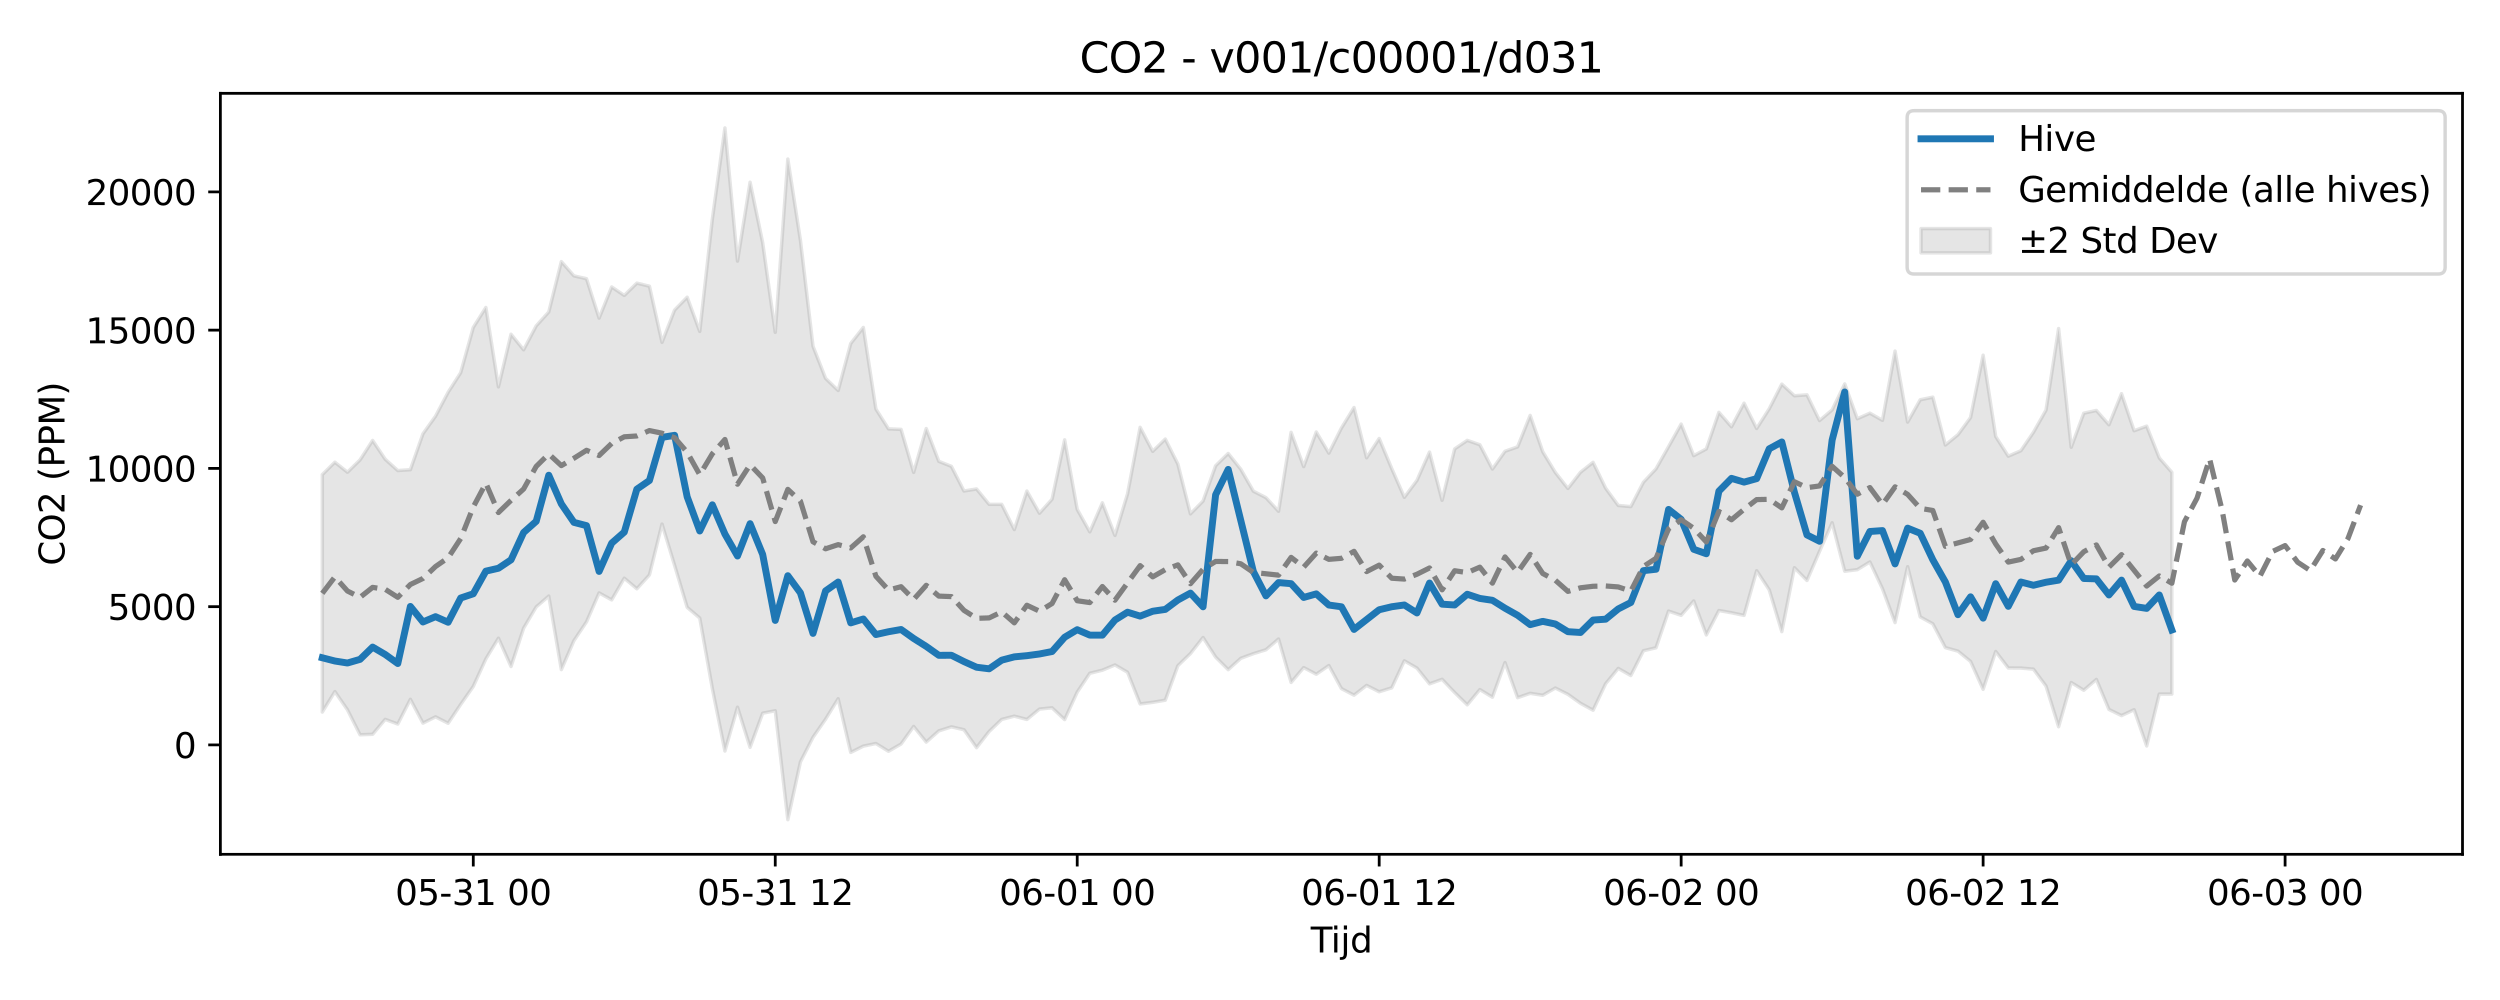 <?xml version="1.0" encoding="utf-8" standalone="no"?>
<!DOCTYPE svg PUBLIC "-//W3C//DTD SVG 1.1//EN"
  "http://www.w3.org/Graphics/SVG/1.1/DTD/svg11.dtd">
<svg xmlns:xlink="http://www.w3.org/1999/xlink" width="720pt" height="288pt" viewBox="0 0 720 288" xmlns="http://www.w3.org/2000/svg" version="1.1">
 <defs>
  <style type="text/css">*{stroke-linejoin: round; stroke-linecap: butt}</style>
 </defs>
 <g id="figure_1">
  <g id="patch_1">
   <path d="M 0 288 
L 720 288 
L 720 0 
L 0 0 
z
" style="fill: #ffffff"/>
  </g>
  <g id="axes_1">
   <g id="patch_2">
    <path d="M 63.47 246.04 
L 709.2 246.04 
L 709.2 26.88 
L 63.47 26.88 
z
" style="fill: #ffffff"/>
   </g>
   <g id="FillBetweenPolyCollection_1">
    <defs>
     <path id="md7ec02f2a3" d="M 92.821 -151.308 
L 92.821 -82.924 
L 96.445 -88.816 
L 100.069 -83.571 
L 103.692 -76.383 
L 107.316 -76.519 
L 110.939 -80.82 
L 114.563 -79.477 
L 118.187 -86.599 
L 121.81 -79.742 
L 125.434 -81.551 
L 129.058 -79.695 
L 132.681 -85.127 
L 136.305 -90.304 
L 139.928 -98.219 
L 143.552 -104.205 
L 147.176 -96.044 
L 150.799 -107.08 
L 154.423 -113.195 
L 158.047 -116.335 
L 161.67 -95.151 
L 165.294 -103.497 
L 168.917 -108.905 
L 172.541 -117.235 
L 176.165 -115.233 
L 179.788 -121.488 
L 183.412 -118.427 
L 187.036 -122.42 
L 190.659 -137.067 
L 194.283 -125.183 
L 197.906 -113.085 
L 201.53 -110.001 
L 205.154 -89.713 
L 208.777 -71.7 
L 212.401 -84.316 
L 216.025 -72.768 
L 219.648 -82.601 
L 223.272 -83.304 
L 226.895 -51.922 
L 230.519 -68.562 
L 234.143 -75.65 
L 237.766 -80.87 
L 241.39 -86.763 
L 245.014 -71.301 
L 248.637 -73.111 
L 252.261 -73.869 
L 255.884 -71.629 
L 259.508 -73.724 
L 263.132 -78.782 
L 266.755 -74.279 
L 270.379 -77.502 
L 274.003 -78.667 
L 277.626 -77.838 
L 281.25 -72.668 
L 284.873 -77.336 
L 288.497 -80.811 
L 292.121 -81.745 
L 295.744 -80.799 
L 299.368 -83.781 
L 302.992 -84.152 
L 306.615 -80.753 
L 310.239 -88.667 
L 313.862 -94.09 
L 317.486 -94.985 
L 321.11 -96.492 
L 324.733 -94.39 
L 328.357 -85.267 
L 331.981 -85.727 
L 335.604 -86.34 
L 339.228 -96.282 
L 342.851 -99.778 
L 346.475 -104.398 
L 350.099 -98.752 
L 353.722 -95.131 
L 357.346 -98.405 
L 360.97 -99.74 
L 364.593 -100.87 
L 368.217 -103.971 
L 371.84 -91.457 
L 375.464 -95.737 
L 379.088 -93.824 
L 382.711 -96.32 
L 386.335 -89.676 
L 389.959 -87.791 
L 393.582 -90.602 
L 397.206 -88.768 
L 400.83 -89.904 
L 404.453 -97.682 
L 408.077 -95.595 
L 411.7 -91.046 
L 415.324 -92.357 
L 418.948 -88.549 
L 422.571 -85.011 
L 426.195 -89.403 
L 429.819 -87.203 
L 433.442 -97.173 
L 437.066 -87.071 
L 440.689 -88.318 
L 444.313 -87.76 
L 447.937 -89.848 
L 451.56 -88.032 
L 455.184 -85.446 
L 458.808 -83.454 
L 462.431 -91.096 
L 466.055 -95.494 
L 469.678 -93.433 
L 473.302 -100.579 
L 476.926 -101.437 
L 480.549 -112.008 
L 484.173 -110.781 
L 487.797 -114.923 
L 491.42 -105.139 
L 495.044 -112.174 
L 498.667 -111.524 
L 502.291 -110.764 
L 505.915 -123.637 
L 509.538 -118.122 
L 513.162 -106.09 
L 516.786 -124.502 
L 520.409 -120.823 
L 524.033 -129.225 
L 527.656 -137.452 
L 531.28 -123.492 
L 534.904 -123.935 
L 538.527 -126.158 
L 542.151 -118.444 
L 545.775 -108.688 
L 549.398 -124.797 
L 553.022 -110.328 
L 556.645 -108.349 
L 560.269 -101.485 
L 563.893 -100.472 
L 567.516 -97.515 
L 571.14 -89.475 
L 574.764 -100.364 
L 578.387 -95.615 
L 582.011 -95.595 
L 585.634 -95.281 
L 589.258 -90.403 
L 592.882 -78.691 
L 596.505 -91.437 
L 600.129 -89.209 
L 603.753 -92.32 
L 607.376 -83.673 
L 611 -81.907 
L 614.623 -83.607 
L 618.247 -73.16 
L 621.871 -88.109 
L 625.494 -88.1 
L 625.494 -151.972 
L 625.494 -151.972 
L 621.871 -156.134 
L 618.247 -165.274 
L 614.623 -163.951 
L 611 -174.622 
L 607.376 -165.669 
L 603.753 -169.79 
L 600.129 -169.001 
L 596.505 -159.186 
L 592.882 -193.39 
L 589.258 -169.905 
L 585.634 -163.493 
L 582.011 -158.191 
L 578.387 -156.621 
L 574.764 -162.294 
L 571.14 -185.702 
L 567.516 -167.743 
L 563.893 -162.799 
L 560.269 -159.836 
L 556.645 -173.622 
L 553.022 -172.861 
L 549.398 -166.434 
L 545.775 -186.893 
L 542.151 -166.946 
L 538.527 -169.007 
L 534.904 -167.403 
L 531.28 -177.43 
L 527.656 -169.951 
L 524.033 -166.878 
L 520.409 -174.287 
L 516.786 -174.024 
L 513.162 -177.377 
L 509.538 -170.271 
L 505.915 -164.593 
L 502.291 -171.883 
L 498.667 -165.088 
L 495.044 -169.245 
L 491.42 -158.708 
L 487.797 -156.768 
L 484.173 -165.869 
L 480.549 -159.376 
L 476.926 -152.97 
L 473.302 -149.113 
L 469.678 -142.097 
L 466.055 -142.432 
L 462.431 -147.389 
L 458.808 -154.854 
L 455.184 -151.985 
L 451.56 -147.326 
L 447.937 -151.925 
L 444.313 -157.899 
L 440.689 -168.36 
L 437.066 -159.303 
L 433.442 -158.035 
L 429.819 -152.917 
L 426.195 -159.908 
L 422.571 -161.177 
L 418.948 -158.709 
L 415.324 -143.911 
L 411.7 -157.805 
L 408.077 -149.636 
L 404.453 -144.768 
L 400.83 -153.038 
L 397.206 -161.717 
L 393.582 -156.164 
L 389.959 -170.634 
L 386.335 -164.734 
L 382.711 -157.496 
L 379.088 -163.586 
L 375.464 -153.614 
L 371.84 -163.489 
L 368.217 -140.756 
L 364.593 -144.681 
L 360.97 -146.538 
L 357.346 -152.852 
L 353.722 -157.408 
L 350.099 -153.861 
L 346.475 -143.687 
L 342.851 -140.007 
L 339.228 -154.355 
L 335.604 -161.549 
L 331.981 -158.014 
L 328.357 -164.933 
L 324.733 -145.781 
L 321.11 -133.8 
L 317.486 -143.188 
L 313.862 -134.823 
L 310.239 -141.303 
L 306.615 -161.325 
L 302.992 -144.22 
L 299.368 -140.188 
L 295.744 -146.579 
L 292.121 -135.495 
L 288.497 -142.749 
L 284.873 -142.751 
L 281.25 -147.178 
L 277.626 -146.598 
L 274.003 -153.692 
L 270.379 -155.138 
L 266.755 -164.575 
L 263.132 -151.958 
L 259.508 -164.339 
L 255.884 -164.493 
L 252.261 -170.208 
L 248.637 -193.689 
L 245.014 -189.083 
L 241.39 -175.531 
L 237.766 -179.03 
L 234.143 -188.304 
L 230.519 -218.811 
L 226.895 -242.199 
L 223.272 -192.287 
L 219.648 -218.107 
L 216.025 -235.524 
L 212.401 -212.795 
L 208.777 -251.158 
L 205.154 -224.921 
L 201.53 -192.546 
L 197.906 -202.408 
L 194.283 -198.702 
L 190.659 -189.408 
L 187.036 -205.574 
L 183.412 -206.46 
L 179.788 -202.915 
L 176.165 -205.356 
L 172.541 -196.381 
L 168.917 -207.728 
L 165.294 -208.551 
L 161.67 -212.655 
L 158.047 -198.155 
L 154.423 -194.141 
L 150.799 -187.254 
L 147.176 -191.743 
L 143.552 -176.579 
L 139.928 -199.451 
L 136.305 -193.696 
L 132.681 -180.675 
L 129.058 -175.017 
L 125.434 -168.133 
L 121.81 -163.066 
L 118.187 -152.728 
L 114.563 -152.481 
L 110.939 -155.745 
L 107.316 -161.154 
L 103.692 -155.549 
L 100.069 -152.002 
L 96.445 -154.885 
L 92.821 -151.308 
z
" style="stroke: #808080; stroke-opacity: 0.2"/>
    </defs>
    <g clip-path="url(#pb3e5903e41)">
     <use xlink:href="#md7ec02f2a3" x="0" y="288" style="fill: #808080; fill-opacity: 0.2; stroke: #808080; stroke-opacity: 0.2"/>
    </g>
   </g>
   <g id="matplotlib.axis_1">
    <g id="xtick_1">
     <g id="line2d_1">
      <defs>
       <path id="mdb63578677" d="M 0 0 
L 0 3.5 
" style="stroke: #000000; stroke-width: 0.8"/>
      </defs>
      <g>
       <use xlink:href="#mdb63578677" x="136.305" y="246.04" style="stroke: #000000; stroke-width: 0.8"/>
      </g>
     </g>
     <g id="text_1">
      <!-- 05-31 00 -->
      <g transform="translate(113.824 260.638) scale(0.1 -0.1)">
       <defs>
        <path id="DejaVuSans-30" d="M 2034 4250 
Q 1547 4250 1301 3770 
Q 1056 3291 1056 2328 
Q 1056 1369 1301 889 
Q 1547 409 2034 409 
Q 2525 409 2770 889 
Q 3016 1369 3016 2328 
Q 3016 3291 2770 3770 
Q 2525 4250 2034 4250 
z
M 2034 4750 
Q 2819 4750 3233 4129 
Q 3647 3509 3647 2328 
Q 3647 1150 3233 529 
Q 2819 -91 2034 -91 
Q 1250 -91 836 529 
Q 422 1150 422 2328 
Q 422 3509 836 4129 
Q 1250 4750 2034 4750 
z
" transform="scale(0.016)"/>
        <path id="DejaVuSans-35" d="M 691 4666 
L 3169 4666 
L 3169 4134 
L 1269 4134 
L 1269 2991 
Q 1406 3038 1543 3061 
Q 1681 3084 1819 3084 
Q 2600 3084 3056 2656 
Q 3513 2228 3513 1497 
Q 3513 744 3044 326 
Q 2575 -91 1722 -91 
Q 1428 -91 1123 -41 
Q 819 9 494 109 
L 494 744 
Q 775 591 1075 516 
Q 1375 441 1709 441 
Q 2250 441 2565 725 
Q 2881 1009 2881 1497 
Q 2881 1984 2565 2268 
Q 2250 2553 1709 2553 
Q 1456 2553 1204 2497 
Q 953 2441 691 2322 
L 691 4666 
z
" transform="scale(0.016)"/>
        <path id="DejaVuSans-2d" d="M 313 2009 
L 1997 2009 
L 1997 1497 
L 313 1497 
L 313 2009 
z
" transform="scale(0.016)"/>
        <path id="DejaVuSans-33" d="M 2597 2516 
Q 3050 2419 3304 2112 
Q 3559 1806 3559 1356 
Q 3559 666 3084 287 
Q 2609 -91 1734 -91 
Q 1441 -91 1130 -33 
Q 819 25 488 141 
L 488 750 
Q 750 597 1062 519 
Q 1375 441 1716 441 
Q 2309 441 2620 675 
Q 2931 909 2931 1356 
Q 2931 1769 2642 2001 
Q 2353 2234 1838 2234 
L 1294 2234 
L 1294 2753 
L 1863 2753 
Q 2328 2753 2575 2939 
Q 2822 3125 2822 3475 
Q 2822 3834 2567 4026 
Q 2313 4219 1838 4219 
Q 1578 4219 1281 4162 
Q 984 4106 628 3988 
L 628 4550 
Q 988 4650 1302 4700 
Q 1616 4750 1894 4750 
Q 2613 4750 3031 4423 
Q 3450 4097 3450 3541 
Q 3450 3153 3228 2886 
Q 3006 2619 2597 2516 
z
" transform="scale(0.016)"/>
        <path id="DejaVuSans-31" d="M 794 531 
L 1825 531 
L 1825 4091 
L 703 3866 
L 703 4441 
L 1819 4666 
L 2450 4666 
L 2450 531 
L 3481 531 
L 3481 0 
L 794 0 
L 794 531 
z
" transform="scale(0.016)"/>
        <path id="DejaVuSans-20" transform="scale(0.016)"/>
       </defs>
       <use xlink:href="#DejaVuSans-30"/>
       <use xlink:href="#DejaVuSans-35" transform="translate(63.623 0)"/>
       <use xlink:href="#DejaVuSans-2d" transform="translate(127.246 0)"/>
       <use xlink:href="#DejaVuSans-33" transform="translate(163.33 0)"/>
       <use xlink:href="#DejaVuSans-31" transform="translate(226.953 0)"/>
       <use xlink:href="#DejaVuSans-20" transform="translate(290.576 0)"/>
       <use xlink:href="#DejaVuSans-30" transform="translate(322.363 0)"/>
       <use xlink:href="#DejaVuSans-30" transform="translate(385.986 0)"/>
      </g>
     </g>
    </g>
    <g id="xtick_2">
     <g id="line2d_2">
      <g>
       <use xlink:href="#mdb63578677" x="223.272" y="246.04" style="stroke: #000000; stroke-width: 0.8"/>
      </g>
     </g>
     <g id="text_2">
      <!-- 05-31 12 -->
      <g transform="translate(200.791 260.638) scale(0.1 -0.1)">
       <defs>
        <path id="DejaVuSans-32" d="M 1228 531 
L 3431 531 
L 3431 0 
L 469 0 
L 469 531 
Q 828 903 1448 1529 
Q 2069 2156 2228 2338 
Q 2531 2678 2651 2914 
Q 2772 3150 2772 3378 
Q 2772 3750 2511 3984 
Q 2250 4219 1831 4219 
Q 1534 4219 1204 4116 
Q 875 4013 500 3803 
L 500 4441 
Q 881 4594 1212 4672 
Q 1544 4750 1819 4750 
Q 2544 4750 2975 4387 
Q 3406 4025 3406 3419 
Q 3406 3131 3298 2873 
Q 3191 2616 2906 2266 
Q 2828 2175 2409 1742 
Q 1991 1309 1228 531 
z
" transform="scale(0.016)"/>
       </defs>
       <use xlink:href="#DejaVuSans-30"/>
       <use xlink:href="#DejaVuSans-35" transform="translate(63.623 0)"/>
       <use xlink:href="#DejaVuSans-2d" transform="translate(127.246 0)"/>
       <use xlink:href="#DejaVuSans-33" transform="translate(163.33 0)"/>
       <use xlink:href="#DejaVuSans-31" transform="translate(226.953 0)"/>
       <use xlink:href="#DejaVuSans-20" transform="translate(290.576 0)"/>
       <use xlink:href="#DejaVuSans-31" transform="translate(322.363 0)"/>
       <use xlink:href="#DejaVuSans-32" transform="translate(385.986 0)"/>
      </g>
     </g>
    </g>
    <g id="xtick_3">
     <g id="line2d_3">
      <g>
       <use xlink:href="#mdb63578677" x="310.239" y="246.04" style="stroke: #000000; stroke-width: 0.8"/>
      </g>
     </g>
     <g id="text_3">
      <!-- 06-01 00 -->
      <g transform="translate(287.758 260.638) scale(0.1 -0.1)">
       <defs>
        <path id="DejaVuSans-36" d="M 2113 2584 
Q 1688 2584 1439 2293 
Q 1191 2003 1191 1497 
Q 1191 994 1439 701 
Q 1688 409 2113 409 
Q 2538 409 2786 701 
Q 3034 994 3034 1497 
Q 3034 2003 2786 2293 
Q 2538 2584 2113 2584 
z
M 3366 4563 
L 3366 3988 
Q 3128 4100 2886 4159 
Q 2644 4219 2406 4219 
Q 1781 4219 1451 3797 
Q 1122 3375 1075 2522 
Q 1259 2794 1537 2939 
Q 1816 3084 2150 3084 
Q 2853 3084 3261 2657 
Q 3669 2231 3669 1497 
Q 3669 778 3244 343 
Q 2819 -91 2113 -91 
Q 1303 -91 875 529 
Q 447 1150 447 2328 
Q 447 3434 972 4092 
Q 1497 4750 2381 4750 
Q 2619 4750 2861 4703 
Q 3103 4656 3366 4563 
z
" transform="scale(0.016)"/>
       </defs>
       <use xlink:href="#DejaVuSans-30"/>
       <use xlink:href="#DejaVuSans-36" transform="translate(63.623 0)"/>
       <use xlink:href="#DejaVuSans-2d" transform="translate(127.246 0)"/>
       <use xlink:href="#DejaVuSans-30" transform="translate(163.33 0)"/>
       <use xlink:href="#DejaVuSans-31" transform="translate(226.953 0)"/>
       <use xlink:href="#DejaVuSans-20" transform="translate(290.576 0)"/>
       <use xlink:href="#DejaVuSans-30" transform="translate(322.363 0)"/>
       <use xlink:href="#DejaVuSans-30" transform="translate(385.986 0)"/>
      </g>
     </g>
    </g>
    <g id="xtick_4">
     <g id="line2d_4">
      <g>
       <use xlink:href="#mdb63578677" x="397.206" y="246.04" style="stroke: #000000; stroke-width: 0.8"/>
      </g>
     </g>
     <g id="text_4">
      <!-- 06-01 12 -->
      <g transform="translate(374.725 260.638) scale(0.1 -0.1)">
       <use xlink:href="#DejaVuSans-30"/>
       <use xlink:href="#DejaVuSans-36" transform="translate(63.623 0)"/>
       <use xlink:href="#DejaVuSans-2d" transform="translate(127.246 0)"/>
       <use xlink:href="#DejaVuSans-30" transform="translate(163.33 0)"/>
       <use xlink:href="#DejaVuSans-31" transform="translate(226.953 0)"/>
       <use xlink:href="#DejaVuSans-20" transform="translate(290.576 0)"/>
       <use xlink:href="#DejaVuSans-31" transform="translate(322.363 0)"/>
       <use xlink:href="#DejaVuSans-32" transform="translate(385.986 0)"/>
      </g>
     </g>
    </g>
    <g id="xtick_5">
     <g id="line2d_5">
      <g>
       <use xlink:href="#mdb63578677" x="484.173" y="246.04" style="stroke: #000000; stroke-width: 0.8"/>
      </g>
     </g>
     <g id="text_5">
      <!-- 06-02 00 -->
      <g transform="translate(461.692 260.638) scale(0.1 -0.1)">
       <use xlink:href="#DejaVuSans-30"/>
       <use xlink:href="#DejaVuSans-36" transform="translate(63.623 0)"/>
       <use xlink:href="#DejaVuSans-2d" transform="translate(127.246 0)"/>
       <use xlink:href="#DejaVuSans-30" transform="translate(163.33 0)"/>
       <use xlink:href="#DejaVuSans-32" transform="translate(226.953 0)"/>
       <use xlink:href="#DejaVuSans-20" transform="translate(290.576 0)"/>
       <use xlink:href="#DejaVuSans-30" transform="translate(322.363 0)"/>
       <use xlink:href="#DejaVuSans-30" transform="translate(385.986 0)"/>
      </g>
     </g>
    </g>
    <g id="xtick_6">
     <g id="line2d_6">
      <g>
       <use xlink:href="#mdb63578677" x="571.14" y="246.04" style="stroke: #000000; stroke-width: 0.8"/>
      </g>
     </g>
     <g id="text_6">
      <!-- 06-02 12 -->
      <g transform="translate(548.659 260.638) scale(0.1 -0.1)">
       <use xlink:href="#DejaVuSans-30"/>
       <use xlink:href="#DejaVuSans-36" transform="translate(63.623 0)"/>
       <use xlink:href="#DejaVuSans-2d" transform="translate(127.246 0)"/>
       <use xlink:href="#DejaVuSans-30" transform="translate(163.33 0)"/>
       <use xlink:href="#DejaVuSans-32" transform="translate(226.953 0)"/>
       <use xlink:href="#DejaVuSans-20" transform="translate(290.576 0)"/>
       <use xlink:href="#DejaVuSans-31" transform="translate(322.363 0)"/>
       <use xlink:href="#DejaVuSans-32" transform="translate(385.986 0)"/>
      </g>
     </g>
    </g>
    <g id="xtick_7">
     <g id="line2d_7">
      <g>
       <use xlink:href="#mdb63578677" x="658.107" y="246.04" style="stroke: #000000; stroke-width: 0.8"/>
      </g>
     </g>
     <g id="text_7">
      <!-- 06-03 00 -->
      <g transform="translate(635.626 260.638) scale(0.1 -0.1)">
       <use xlink:href="#DejaVuSans-30"/>
       <use xlink:href="#DejaVuSans-36" transform="translate(63.623 0)"/>
       <use xlink:href="#DejaVuSans-2d" transform="translate(127.246 0)"/>
       <use xlink:href="#DejaVuSans-30" transform="translate(163.33 0)"/>
       <use xlink:href="#DejaVuSans-33" transform="translate(226.953 0)"/>
       <use xlink:href="#DejaVuSans-20" transform="translate(290.576 0)"/>
       <use xlink:href="#DejaVuSans-30" transform="translate(322.363 0)"/>
       <use xlink:href="#DejaVuSans-30" transform="translate(385.986 0)"/>
      </g>
     </g>
    </g>
    <g id="text_8">
     <!-- Tijd -->
     <g transform="translate(377.485 274.317) scale(0.1 -0.1)">
      <defs>
       <path id="DejaVuSans-54" d="M -19 4666 
L 3928 4666 
L 3928 4134 
L 2272 4134 
L 2272 0 
L 1638 0 
L 1638 4134 
L -19 4134 
L -19 4666 
z
" transform="scale(0.016)"/>
       <path id="DejaVuSans-69" d="M 603 3500 
L 1178 3500 
L 1178 0 
L 603 0 
L 603 3500 
z
M 603 4863 
L 1178 4863 
L 1178 4134 
L 603 4134 
L 603 4863 
z
" transform="scale(0.016)"/>
       <path id="DejaVuSans-6a" d="M 603 3500 
L 1178 3500 
L 1178 -63 
Q 1178 -731 923 -1031 
Q 669 -1331 103 -1331 
L -116 -1331 
L -116 -844 
L 38 -844 
Q 366 -844 484 -692 
Q 603 -541 603 -63 
L 603 3500 
z
M 603 4863 
L 1178 4863 
L 1178 4134 
L 603 4134 
L 603 4863 
z
" transform="scale(0.016)"/>
       <path id="DejaVuSans-64" d="M 2906 2969 
L 2906 4863 
L 3481 4863 
L 3481 0 
L 2906 0 
L 2906 525 
Q 2725 213 2448 61 
Q 2172 -91 1784 -91 
Q 1150 -91 751 415 
Q 353 922 353 1747 
Q 353 2572 751 3078 
Q 1150 3584 1784 3584 
Q 2172 3584 2448 3432 
Q 2725 3281 2906 2969 
z
M 947 1747 
Q 947 1113 1208 752 
Q 1469 391 1925 391 
Q 2381 391 2643 752 
Q 2906 1113 2906 1747 
Q 2906 2381 2643 2742 
Q 2381 3103 1925 3103 
Q 1469 3103 1208 2742 
Q 947 2381 947 1747 
z
" transform="scale(0.016)"/>
      </defs>
      <use xlink:href="#DejaVuSans-54"/>
      <use xlink:href="#DejaVuSans-69" transform="translate(57.959 0)"/>
      <use xlink:href="#DejaVuSans-6a" transform="translate(85.742 0)"/>
      <use xlink:href="#DejaVuSans-64" transform="translate(113.525 0)"/>
     </g>
    </g>
   </g>
   <g id="matplotlib.axis_2">
    <g id="ytick_1">
     <g id="line2d_8">
      <defs>
       <path id="m168aac0b5b" d="M 0 0 
L -3.5 0 
" style="stroke: #000000; stroke-width: 0.8"/>
      </defs>
      <g>
       <use xlink:href="#m168aac0b5b" x="63.47" y="214.532" style="stroke: #000000; stroke-width: 0.8"/>
      </g>
     </g>
     <g id="text_9">
      <!-- 0 -->
      <g transform="translate(50.108 218.331) scale(0.1 -0.1)">
       <use xlink:href="#DejaVuSans-30"/>
      </g>
     </g>
    </g>
    <g id="ytick_2">
     <g id="line2d_9">
      <g>
       <use xlink:href="#m168aac0b5b" x="63.47" y="174.716" style="stroke: #000000; stroke-width: 0.8"/>
      </g>
     </g>
     <g id="text_10">
      <!-- 5000 -->
      <g transform="translate(31.02 178.515) scale(0.1 -0.1)">
       <use xlink:href="#DejaVuSans-35"/>
       <use xlink:href="#DejaVuSans-30" transform="translate(63.623 0)"/>
       <use xlink:href="#DejaVuSans-30" transform="translate(127.246 0)"/>
       <use xlink:href="#DejaVuSans-30" transform="translate(190.869 0)"/>
      </g>
     </g>
    </g>
    <g id="ytick_3">
     <g id="line2d_10">
      <g>
       <use xlink:href="#m168aac0b5b" x="63.47" y="134.9" style="stroke: #000000; stroke-width: 0.8"/>
      </g>
     </g>
     <g id="text_11">
      <!-- 10000 -->
      <g transform="translate(24.657 138.699) scale(0.1 -0.1)">
       <use xlink:href="#DejaVuSans-31"/>
       <use xlink:href="#DejaVuSans-30" transform="translate(63.623 0)"/>
       <use xlink:href="#DejaVuSans-30" transform="translate(127.246 0)"/>
       <use xlink:href="#DejaVuSans-30" transform="translate(190.869 0)"/>
       <use xlink:href="#DejaVuSans-30" transform="translate(254.492 0)"/>
      </g>
     </g>
    </g>
    <g id="ytick_4">
     <g id="line2d_11">
      <g>
       <use xlink:href="#m168aac0b5b" x="63.47" y="95.084" style="stroke: #000000; stroke-width: 0.8"/>
      </g>
     </g>
     <g id="text_12">
      <!-- 15000 -->
      <g transform="translate(24.657 98.883) scale(0.1 -0.1)">
       <use xlink:href="#DejaVuSans-31"/>
       <use xlink:href="#DejaVuSans-35" transform="translate(63.623 0)"/>
       <use xlink:href="#DejaVuSans-30" transform="translate(127.246 0)"/>
       <use xlink:href="#DejaVuSans-30" transform="translate(190.869 0)"/>
       <use xlink:href="#DejaVuSans-30" transform="translate(254.492 0)"/>
      </g>
     </g>
    </g>
    <g id="ytick_5">
     <g id="line2d_12">
      <g>
       <use xlink:href="#m168aac0b5b" x="63.47" y="55.268" style="stroke: #000000; stroke-width: 0.8"/>
      </g>
     </g>
     <g id="text_13">
      <!-- 20000 -->
      <g transform="translate(24.657 59.067) scale(0.1 -0.1)">
       <use xlink:href="#DejaVuSans-32"/>
       <use xlink:href="#DejaVuSans-30" transform="translate(63.623 0)"/>
       <use xlink:href="#DejaVuSans-30" transform="translate(127.246 0)"/>
       <use xlink:href="#DejaVuSans-30" transform="translate(190.869 0)"/>
       <use xlink:href="#DejaVuSans-30" transform="translate(254.492 0)"/>
      </g>
     </g>
    </g>
    <g id="text_14">
     <!-- CO2 (PPM) -->
     <g transform="translate(18.578 162.903) rotate(-90) scale(0.1 -0.1)">
      <defs>
       <path id="DejaVuSans-43" d="M 4122 4306 
L 4122 3641 
Q 3803 3938 3442 4084 
Q 3081 4231 2675 4231 
Q 1875 4231 1450 3742 
Q 1025 3253 1025 2328 
Q 1025 1406 1450 917 
Q 1875 428 2675 428 
Q 3081 428 3442 575 
Q 3803 722 4122 1019 
L 4122 359 
Q 3791 134 3420 21 
Q 3050 -91 2638 -91 
Q 1578 -91 968 557 
Q 359 1206 359 2328 
Q 359 3453 968 4101 
Q 1578 4750 2638 4750 
Q 3056 4750 3426 4639 
Q 3797 4528 4122 4306 
z
" transform="scale(0.016)"/>
       <path id="DejaVuSans-4f" d="M 2522 4238 
Q 1834 4238 1429 3725 
Q 1025 3213 1025 2328 
Q 1025 1447 1429 934 
Q 1834 422 2522 422 
Q 3209 422 3611 934 
Q 4013 1447 4013 2328 
Q 4013 3213 3611 3725 
Q 3209 4238 2522 4238 
z
M 2522 4750 
Q 3503 4750 4090 4092 
Q 4678 3434 4678 2328 
Q 4678 1225 4090 567 
Q 3503 -91 2522 -91 
Q 1538 -91 948 565 
Q 359 1222 359 2328 
Q 359 3434 948 4092 
Q 1538 4750 2522 4750 
z
" transform="scale(0.016)"/>
       <path id="DejaVuSans-28" d="M 1984 4856 
Q 1566 4138 1362 3434 
Q 1159 2731 1159 2009 
Q 1159 1288 1364 580 
Q 1569 -128 1984 -844 
L 1484 -844 
Q 1016 -109 783 600 
Q 550 1309 550 2009 
Q 550 2706 781 3412 
Q 1013 4119 1484 4856 
L 1984 4856 
z
" transform="scale(0.016)"/>
       <path id="DejaVuSans-50" d="M 1259 4147 
L 1259 2394 
L 2053 2394 
Q 2494 2394 2734 2622 
Q 2975 2850 2975 3272 
Q 2975 3691 2734 3919 
Q 2494 4147 2053 4147 
L 1259 4147 
z
M 628 4666 
L 2053 4666 
Q 2838 4666 3239 4311 
Q 3641 3956 3641 3272 
Q 3641 2581 3239 2228 
Q 2838 1875 2053 1875 
L 1259 1875 
L 1259 0 
L 628 0 
L 628 4666 
z
" transform="scale(0.016)"/>
       <path id="DejaVuSans-4d" d="M 628 4666 
L 1569 4666 
L 2759 1491 
L 3956 4666 
L 4897 4666 
L 4897 0 
L 4281 0 
L 4281 4097 
L 3078 897 
L 2444 897 
L 1241 4097 
L 1241 0 
L 628 0 
L 628 4666 
z
" transform="scale(0.016)"/>
       <path id="DejaVuSans-29" d="M 513 4856 
L 1013 4856 
Q 1481 4119 1714 3412 
Q 1947 2706 1947 2009 
Q 1947 1309 1714 600 
Q 1481 -109 1013 -844 
L 513 -844 
Q 928 -128 1133 580 
Q 1338 1288 1338 2009 
Q 1338 2731 1133 3434 
Q 928 4138 513 4856 
z
" transform="scale(0.016)"/>
      </defs>
      <use xlink:href="#DejaVuSans-43"/>
      <use xlink:href="#DejaVuSans-4f" transform="translate(69.824 0)"/>
      <use xlink:href="#DejaVuSans-32" transform="translate(148.535 0)"/>
      <use xlink:href="#DejaVuSans-20" transform="translate(212.158 0)"/>
      <use xlink:href="#DejaVuSans-28" transform="translate(243.945 0)"/>
      <use xlink:href="#DejaVuSans-50" transform="translate(282.959 0)"/>
      <use xlink:href="#DejaVuSans-50" transform="translate(343.262 0)"/>
      <use xlink:href="#DejaVuSans-4d" transform="translate(403.564 0)"/>
      <use xlink:href="#DejaVuSans-29" transform="translate(489.844 0)"/>
     </g>
    </g>
   </g>
   <g id="line2d_13">
    <path d="M 92.821 189.44 
L 96.445 190.371 
L 100.069 190.945 
L 103.692 189.896 
L 107.316 186.363 
L 110.939 188.489 
L 114.563 191.091 
L 118.187 174.66 
L 121.81 179.13 
L 125.434 177.601 
L 129.058 179.207 
L 132.681 172.231 
L 136.305 171.008 
L 139.928 164.491 
L 143.552 163.655 
L 147.176 161.229 
L 150.799 153.361 
L 154.423 150.141 
L 158.047 136.869 
L 161.67 145.132 
L 165.294 150.444 
L 168.917 151.386 
L 172.541 164.565 
L 176.165 156.427 
L 179.788 153.247 
L 183.412 140.884 
L 187.036 138.382 
L 190.659 125.968 
L 194.283 125.371 
L 197.906 143.089 
L 201.53 152.92 
L 205.154 145.39 
L 208.777 153.81 
L 212.401 160.123 
L 216.025 150.822 
L 219.648 159.681 
L 223.272 178.677 
L 226.895 165.808 
L 230.519 170.739 
L 234.143 182.413 
L 237.766 170.179 
L 241.39 167.628 
L 245.014 179.387 
L 248.637 178.273 
L 252.261 182.748 
L 255.884 181.938 
L 259.508 181.299 
L 263.132 183.881 
L 266.755 186.167 
L 270.379 188.731 
L 274.003 188.72 
L 277.626 190.533 
L 281.25 192.163 
L 284.873 192.614 
L 288.497 190.124 
L 292.121 189.177 
L 295.744 188.834 
L 299.368 188.346 
L 302.992 187.64 
L 306.615 183.528 
L 310.239 181.352 
L 313.862 182.912 
L 317.486 182.923 
L 321.11 178.57 
L 324.733 176.314 
L 328.357 177.436 
L 331.981 176.038 
L 335.604 175.509 
L 339.228 172.805 
L 342.851 170.819 
L 346.475 174.753 
L 350.099 142.497 
L 353.722 135.197 
L 360.97 164.606 
L 364.593 171.605 
L 368.217 167.782 
L 371.84 168.098 
L 375.464 172.064 
L 379.088 171.039 
L 382.711 174.251 
L 386.335 174.756 
L 389.959 181.269 
L 397.206 175.608 
L 400.83 174.74 
L 404.453 174.235 
L 408.077 176.531 
L 411.7 167.92 
L 415.324 174.003 
L 418.948 174.235 
L 422.571 171.143 
L 426.195 172.348 
L 429.819 172.887 
L 433.442 175.159 
L 437.066 177.198 
L 440.689 179.896 
L 444.313 178.949 
L 447.937 179.714 
L 451.56 181.925 
L 455.184 182.153 
L 458.808 178.573 
L 462.431 178.328 
L 466.055 175.374 
L 469.678 173.519 
L 473.302 164.348 
L 476.926 163.944 
L 480.549 146.72 
L 484.173 149.579 
L 487.797 158.195 
L 491.42 159.479 
L 495.044 141.454 
L 498.667 137.769 
L 502.291 138.85 
L 505.915 137.846 
L 509.538 129.259 
L 513.162 127.287 
L 516.786 141.748 
L 520.409 154.062 
L 524.033 155.885 
L 527.656 126.724 
L 531.28 112.895 
L 534.904 160.194 
L 538.527 153.072 
L 542.151 152.809 
L 545.775 162.397 
L 549.398 152.111 
L 553.022 153.581 
L 556.645 161.207 
L 560.269 167.623 
L 563.893 177.028 
L 567.516 171.889 
L 571.14 178.023 
L 574.764 168.112 
L 578.387 174.623 
L 582.011 167.623 
L 585.634 168.555 
L 589.258 167.682 
L 592.882 167.084 
L 596.505 161.497 
L 600.129 166.601 
L 603.753 166.713 
L 607.376 171.347 
L 611 167.079 
L 614.623 174.655 
L 618.247 175.212 
L 621.871 171.355 
L 625.494 181.431 
L 625.494 181.431 
" clip-path="url(#pb3e5903e41)" style="fill: none; stroke: #1f77b4; stroke-width: 2; stroke-linecap: square"/>
   </g>
   <g id="line2d_14">
    <path d="M 92.821 170.884 
L 96.445 166.15 
L 100.069 170.213 
L 103.692 172.034 
L 107.316 169.163 
L 110.939 169.717 
L 114.563 172.021 
L 118.187 168.336 
L 121.81 166.596 
L 125.434 163.158 
L 129.058 160.644 
L 132.681 155.099 
L 136.305 146 
L 139.928 139.165 
L 143.552 147.608 
L 147.176 144.107 
L 150.799 140.833 
L 154.423 134.332 
L 158.047 130.755 
L 161.67 134.097 
L 165.294 131.976 
L 168.917 129.683 
L 172.541 131.192 
L 176.165 127.706 
L 179.788 125.799 
L 183.412 125.557 
L 187.036 124.003 
L 190.659 124.762 
L 194.283 126.058 
L 197.906 130.253 
L 201.53 136.726 
L 205.154 130.683 
L 208.777 126.571 
L 212.401 139.445 
L 216.025 133.854 
L 219.648 137.646 
L 223.272 150.205 
L 226.895 140.94 
L 230.519 144.313 
L 234.143 156.023 
L 237.766 158.05 
L 241.39 156.853 
L 245.014 157.808 
L 248.637 154.6 
L 252.261 165.962 
L 255.884 169.939 
L 259.508 168.968 
L 263.132 172.63 
L 266.755 168.573 
L 270.379 171.68 
L 274.003 171.82 
L 277.626 175.782 
L 281.25 178.077 
L 284.873 177.956 
L 288.497 176.22 
L 292.121 179.38 
L 295.744 174.311 
L 299.368 176.016 
L 302.992 173.814 
L 306.615 166.961 
L 310.239 173.015 
L 313.862 173.543 
L 317.486 168.914 
L 321.11 172.854 
L 328.357 162.9 
L 331.981 166.13 
L 335.604 164.055 
L 339.228 162.682 
L 342.851 168.107 
L 346.475 163.957 
L 350.099 161.693 
L 353.722 161.731 
L 357.346 162.371 
L 360.97 164.861 
L 368.217 165.636 
L 371.84 160.527 
L 375.464 163.325 
L 379.088 159.295 
L 382.711 161.092 
L 386.335 160.795 
L 389.959 158.787 
L 393.582 164.617 
L 397.206 162.757 
L 400.83 166.529 
L 404.453 166.775 
L 408.077 165.385 
L 411.7 163.575 
L 415.324 169.866 
L 418.948 164.371 
L 422.571 164.906 
L 426.195 163.344 
L 429.819 167.94 
L 433.442 160.396 
L 437.066 164.813 
L 440.689 159.661 
L 444.313 165.17 
L 447.937 167.113 
L 451.56 170.321 
L 455.184 169.285 
L 458.808 168.846 
L 462.431 168.758 
L 466.055 169.037 
L 469.678 170.235 
L 473.302 163.154 
L 476.926 160.796 
L 480.549 152.308 
L 484.173 149.675 
L 487.797 152.155 
L 491.42 156.077 
L 495.044 147.291 
L 498.667 149.694 
L 502.291 146.676 
L 505.915 143.885 
L 509.538 143.804 
L 513.162 146.267 
L 516.786 138.737 
L 520.409 140.445 
L 524.033 139.948 
L 527.656 134.299 
L 531.28 137.539 
L 534.904 142.331 
L 538.527 140.417 
L 542.151 145.305 
L 545.775 140.21 
L 549.398 142.385 
L 553.022 146.406 
L 556.645 147.014 
L 560.269 157.339 
L 567.516 155.371 
L 571.14 150.412 
L 574.764 156.671 
L 578.387 161.882 
L 582.011 161.107 
L 585.634 158.613 
L 589.258 157.846 
L 592.882 151.96 
L 596.505 162.688 
L 600.129 158.895 
L 603.753 156.945 
L 607.376 163.329 
L 611 159.736 
L 618.247 168.783 
L 621.871 165.878 
L 625.494 167.964 
L 629.118 150.258 
L 632.742 143.476 
L 636.365 132.158 
L 639.989 147.036 
L 643.612 167.045 
L 647.236 161.561 
L 650.86 165.959 
L 654.483 158.827 
L 658.107 157.125 
L 661.731 161.922 
L 665.354 164.313 
L 668.978 158.542 
L 672.601 160.975 
L 676.225 155.076 
L 679.849 145.487 
L 679.849 145.487 
" clip-path="url(#pb3e5903e41)" style="fill: none; stroke-dasharray: 5.55,2.4; stroke-dashoffset: 0; stroke: #808080; stroke-width: 1.5"/>
   </g>
   <g id="patch_3">
    <path d="M 63.47 246.04 
L 63.47 26.88 
" style="fill: none; stroke: #000000; stroke-width: 0.8; stroke-linejoin: miter; stroke-linecap: square"/>
   </g>
   <g id="patch_4">
    <path d="M 709.2 246.04 
L 709.2 26.88 
" style="fill: none; stroke: #000000; stroke-width: 0.8; stroke-linejoin: miter; stroke-linecap: square"/>
   </g>
   <g id="patch_5">
    <path d="M 63.47 246.04 
L 709.2 246.04 
" style="fill: none; stroke: #000000; stroke-width: 0.8; stroke-linejoin: miter; stroke-linecap: square"/>
   </g>
   <g id="patch_6">
    <path d="M 63.47 26.88 
L 709.2 26.88 
" style="fill: none; stroke: #000000; stroke-width: 0.8; stroke-linejoin: miter; stroke-linecap: square"/>
   </g>
   <g id="text_15">
    <!-- CO2 - v001/c00001/d031 -->
    <g transform="translate(310.932 20.88) scale(0.12 -0.12)">
     <defs>
      <path id="DejaVuSans-76" d="M 191 3500 
L 800 3500 
L 1894 563 
L 2988 3500 
L 3597 3500 
L 2284 0 
L 1503 0 
L 191 3500 
z
" transform="scale(0.016)"/>
      <path id="DejaVuSans-2f" d="M 1625 4666 
L 2156 4666 
L 531 -594 
L 0 -594 
L 1625 4666 
z
" transform="scale(0.016)"/>
      <path id="DejaVuSans-63" d="M 3122 3366 
L 3122 2828 
Q 2878 2963 2633 3030 
Q 2388 3097 2138 3097 
Q 1578 3097 1268 2742 
Q 959 2388 959 1747 
Q 959 1106 1268 751 
Q 1578 397 2138 397 
Q 2388 397 2633 464 
Q 2878 531 3122 666 
L 3122 134 
Q 2881 22 2623 -34 
Q 2366 -91 2075 -91 
Q 1284 -91 818 406 
Q 353 903 353 1747 
Q 353 2603 823 3093 
Q 1294 3584 2113 3584 
Q 2378 3584 2631 3529 
Q 2884 3475 3122 3366 
z
" transform="scale(0.016)"/>
     </defs>
     <use xlink:href="#DejaVuSans-43"/>
     <use xlink:href="#DejaVuSans-4f" transform="translate(69.824 0)"/>
     <use xlink:href="#DejaVuSans-32" transform="translate(148.535 0)"/>
     <use xlink:href="#DejaVuSans-20" transform="translate(212.158 0)"/>
     <use xlink:href="#DejaVuSans-2d" transform="translate(243.945 0)"/>
     <use xlink:href="#DejaVuSans-20" transform="translate(280.029 0)"/>
     <use xlink:href="#DejaVuSans-76" transform="translate(311.816 0)"/>
     <use xlink:href="#DejaVuSans-30" transform="translate(370.996 0)"/>
     <use xlink:href="#DejaVuSans-30" transform="translate(434.619 0)"/>
     <use xlink:href="#DejaVuSans-31" transform="translate(498.242 0)"/>
     <use xlink:href="#DejaVuSans-2f" transform="translate(561.865 0)"/>
     <use xlink:href="#DejaVuSans-63" transform="translate(595.557 0)"/>
     <use xlink:href="#DejaVuSans-30" transform="translate(650.537 0)"/>
     <use xlink:href="#DejaVuSans-30" transform="translate(714.16 0)"/>
     <use xlink:href="#DejaVuSans-30" transform="translate(777.783 0)"/>
     <use xlink:href="#DejaVuSans-30" transform="translate(841.406 0)"/>
     <use xlink:href="#DejaVuSans-31" transform="translate(905.029 0)"/>
     <use xlink:href="#DejaVuSans-2f" transform="translate(968.652 0)"/>
     <use xlink:href="#DejaVuSans-64" transform="translate(1002.344 0)"/>
     <use xlink:href="#DejaVuSans-30" transform="translate(1065.82 0)"/>
     <use xlink:href="#DejaVuSans-33" transform="translate(1129.443 0)"/>
     <use xlink:href="#DejaVuSans-31" transform="translate(1193.066 0)"/>
    </g>
   </g>
   <g id="legend_1">
    <g id="patch_7">
     <path d="M 551.256 78.914 
L 702.2 78.914 
Q 704.2 78.914 704.2 76.914 
L 704.2 33.88 
Q 704.2 31.88 702.2 31.88 
L 551.256 31.88 
Q 549.256 31.88 549.256 33.88 
L 549.256 76.914 
Q 549.256 78.914 551.256 78.914 
z
" style="fill: #ffffff; opacity: 0.8; stroke: #cccccc; stroke-linejoin: miter"/>
    </g>
    <g id="line2d_15">
     <path d="M 553.256 39.978 
L 563.256 39.978 
L 573.256 39.978 
" style="fill: none; stroke: #1f77b4; stroke-width: 2; stroke-linecap: square"/>
    </g>
    <g id="text_16">
     <!-- Hive -->
     <g transform="translate(581.256 43.478) scale(0.1 -0.1)">
      <defs>
       <path id="DejaVuSans-48" d="M 628 4666 
L 1259 4666 
L 1259 2753 
L 3553 2753 
L 3553 4666 
L 4184 4666 
L 4184 0 
L 3553 0 
L 3553 2222 
L 1259 2222 
L 1259 0 
L 628 0 
L 628 4666 
z
" transform="scale(0.016)"/>
       <path id="DejaVuSans-65" d="M 3597 1894 
L 3597 1613 
L 953 1613 
Q 991 1019 1311 708 
Q 1631 397 2203 397 
Q 2534 397 2845 478 
Q 3156 559 3463 722 
L 3463 178 
Q 3153 47 2828 -22 
Q 2503 -91 2169 -91 
Q 1331 -91 842 396 
Q 353 884 353 1716 
Q 353 2575 817 3079 
Q 1281 3584 2069 3584 
Q 2775 3584 3186 3129 
Q 3597 2675 3597 1894 
z
M 3022 2063 
Q 3016 2534 2758 2815 
Q 2500 3097 2075 3097 
Q 1594 3097 1305 2825 
Q 1016 2553 972 2059 
L 3022 2063 
z
" transform="scale(0.016)"/>
      </defs>
      <use xlink:href="#DejaVuSans-48"/>
      <use xlink:href="#DejaVuSans-69" transform="translate(75.195 0)"/>
      <use xlink:href="#DejaVuSans-76" transform="translate(102.979 0)"/>
      <use xlink:href="#DejaVuSans-65" transform="translate(162.158 0)"/>
     </g>
    </g>
    <g id="line2d_16">
     <path d="M 553.256 54.657 
L 563.256 54.657 
L 573.256 54.657 
" style="fill: none; stroke-dasharray: 5.55,2.4; stroke-dashoffset: 0; stroke: #808080; stroke-width: 1.5"/>
    </g>
    <g id="text_17">
     <!-- Gemiddelde (alle hives) -->
     <g transform="translate(581.256 58.157) scale(0.1 -0.1)">
      <defs>
       <path id="DejaVuSans-47" d="M 3809 666 
L 3809 1919 
L 2778 1919 
L 2778 2438 
L 4434 2438 
L 4434 434 
Q 4069 175 3628 42 
Q 3188 -91 2688 -91 
Q 1594 -91 976 548 
Q 359 1188 359 2328 
Q 359 3472 976 4111 
Q 1594 4750 2688 4750 
Q 3144 4750 3555 4637 
Q 3966 4525 4313 4306 
L 4313 3634 
Q 3963 3931 3569 4081 
Q 3175 4231 2741 4231 
Q 1884 4231 1454 3753 
Q 1025 3275 1025 2328 
Q 1025 1384 1454 906 
Q 1884 428 2741 428 
Q 3075 428 3337 486 
Q 3600 544 3809 666 
z
" transform="scale(0.016)"/>
       <path id="DejaVuSans-6d" d="M 3328 2828 
Q 3544 3216 3844 3400 
Q 4144 3584 4550 3584 
Q 5097 3584 5394 3201 
Q 5691 2819 5691 2113 
L 5691 0 
L 5113 0 
L 5113 2094 
Q 5113 2597 4934 2840 
Q 4756 3084 4391 3084 
Q 3944 3084 3684 2787 
Q 3425 2491 3425 1978 
L 3425 0 
L 2847 0 
L 2847 2094 
Q 2847 2600 2669 2842 
Q 2491 3084 2119 3084 
Q 1678 3084 1418 2786 
Q 1159 2488 1159 1978 
L 1159 0 
L 581 0 
L 581 3500 
L 1159 3500 
L 1159 2956 
Q 1356 3278 1631 3431 
Q 1906 3584 2284 3584 
Q 2666 3584 2933 3390 
Q 3200 3197 3328 2828 
z
" transform="scale(0.016)"/>
       <path id="DejaVuSans-6c" d="M 603 4863 
L 1178 4863 
L 1178 0 
L 603 0 
L 603 4863 
z
" transform="scale(0.016)"/>
       <path id="DejaVuSans-61" d="M 2194 1759 
Q 1497 1759 1228 1600 
Q 959 1441 959 1056 
Q 959 750 1161 570 
Q 1363 391 1709 391 
Q 2188 391 2477 730 
Q 2766 1069 2766 1631 
L 2766 1759 
L 2194 1759 
z
M 3341 1997 
L 3341 0 
L 2766 0 
L 2766 531 
Q 2569 213 2275 61 
Q 1981 -91 1556 -91 
Q 1019 -91 701 211 
Q 384 513 384 1019 
Q 384 1609 779 1909 
Q 1175 2209 1959 2209 
L 2766 2209 
L 2766 2266 
Q 2766 2663 2505 2880 
Q 2244 3097 1772 3097 
Q 1472 3097 1187 3025 
Q 903 2953 641 2809 
L 641 3341 
Q 956 3463 1253 3523 
Q 1550 3584 1831 3584 
Q 2591 3584 2966 3190 
Q 3341 2797 3341 1997 
z
" transform="scale(0.016)"/>
       <path id="DejaVuSans-68" d="M 3513 2113 
L 3513 0 
L 2938 0 
L 2938 2094 
Q 2938 2591 2744 2837 
Q 2550 3084 2163 3084 
Q 1697 3084 1428 2787 
Q 1159 2491 1159 1978 
L 1159 0 
L 581 0 
L 581 4863 
L 1159 4863 
L 1159 2956 
Q 1366 3272 1645 3428 
Q 1925 3584 2291 3584 
Q 2894 3584 3203 3211 
Q 3513 2838 3513 2113 
z
" transform="scale(0.016)"/>
       <path id="DejaVuSans-73" d="M 2834 3397 
L 2834 2853 
Q 2591 2978 2328 3040 
Q 2066 3103 1784 3103 
Q 1356 3103 1142 2972 
Q 928 2841 928 2578 
Q 928 2378 1081 2264 
Q 1234 2150 1697 2047 
L 1894 2003 
Q 2506 1872 2764 1633 
Q 3022 1394 3022 966 
Q 3022 478 2636 193 
Q 2250 -91 1575 -91 
Q 1294 -91 989 -36 
Q 684 19 347 128 
L 347 722 
Q 666 556 975 473 
Q 1284 391 1588 391 
Q 1994 391 2212 530 
Q 2431 669 2431 922 
Q 2431 1156 2273 1281 
Q 2116 1406 1581 1522 
L 1381 1569 
Q 847 1681 609 1914 
Q 372 2147 372 2553 
Q 372 3047 722 3315 
Q 1072 3584 1716 3584 
Q 2034 3584 2315 3537 
Q 2597 3491 2834 3397 
z
" transform="scale(0.016)"/>
      </defs>
      <use xlink:href="#DejaVuSans-47"/>
      <use xlink:href="#DejaVuSans-65" transform="translate(77.49 0)"/>
      <use xlink:href="#DejaVuSans-6d" transform="translate(139.014 0)"/>
      <use xlink:href="#DejaVuSans-69" transform="translate(236.426 0)"/>
      <use xlink:href="#DejaVuSans-64" transform="translate(264.209 0)"/>
      <use xlink:href="#DejaVuSans-64" transform="translate(327.686 0)"/>
      <use xlink:href="#DejaVuSans-65" transform="translate(391.162 0)"/>
      <use xlink:href="#DejaVuSans-6c" transform="translate(452.686 0)"/>
      <use xlink:href="#DejaVuSans-64" transform="translate(480.469 0)"/>
      <use xlink:href="#DejaVuSans-65" transform="translate(543.945 0)"/>
      <use xlink:href="#DejaVuSans-20" transform="translate(605.469 0)"/>
      <use xlink:href="#DejaVuSans-28" transform="translate(637.256 0)"/>
      <use xlink:href="#DejaVuSans-61" transform="translate(676.27 0)"/>
      <use xlink:href="#DejaVuSans-6c" transform="translate(737.549 0)"/>
      <use xlink:href="#DejaVuSans-6c" transform="translate(765.332 0)"/>
      <use xlink:href="#DejaVuSans-65" transform="translate(793.115 0)"/>
      <use xlink:href="#DejaVuSans-20" transform="translate(854.639 0)"/>
      <use xlink:href="#DejaVuSans-68" transform="translate(886.426 0)"/>
      <use xlink:href="#DejaVuSans-69" transform="translate(949.805 0)"/>
      <use xlink:href="#DejaVuSans-76" transform="translate(977.588 0)"/>
      <use xlink:href="#DejaVuSans-65" transform="translate(1036.768 0)"/>
      <use xlink:href="#DejaVuSans-73" transform="translate(1098.291 0)"/>
      <use xlink:href="#DejaVuSans-29" transform="translate(1150.391 0)"/>
     </g>
    </g>
    <g id="patch_8">
     <path d="M 553.256 72.835 
L 573.256 72.835 
L 573.256 65.835 
L 553.256 65.835 
z
" style="fill: #808080; fill-opacity: 0.2; stroke: #808080; stroke-opacity: 0.2; stroke-linejoin: miter"/>
    </g>
    <g id="text_18">
     <!-- ±2 Std Dev -->
     <g transform="translate(581.256 72.835) scale(0.1 -0.1)">
      <defs>
       <path id="DejaVuSans-b1" d="M 2944 4013 
L 2944 2803 
L 4684 2803 
L 4684 2272 
L 2944 2272 
L 2944 1063 
L 2419 1063 
L 2419 2272 
L 678 2272 
L 678 2803 
L 2419 2803 
L 2419 4013 
L 2944 4013 
z
M 678 531 
L 4684 531 
L 4684 0 
L 678 0 
L 678 531 
z
" transform="scale(0.016)"/>
       <path id="DejaVuSans-53" d="M 3425 4513 
L 3425 3897 
Q 3066 4069 2747 4153 
Q 2428 4238 2131 4238 
Q 1616 4238 1336 4038 
Q 1056 3838 1056 3469 
Q 1056 3159 1242 3001 
Q 1428 2844 1947 2747 
L 2328 2669 
Q 3034 2534 3370 2195 
Q 3706 1856 3706 1288 
Q 3706 609 3251 259 
Q 2797 -91 1919 -91 
Q 1588 -91 1214 -16 
Q 841 59 441 206 
L 441 856 
Q 825 641 1194 531 
Q 1563 422 1919 422 
Q 2459 422 2753 634 
Q 3047 847 3047 1241 
Q 3047 1584 2836 1778 
Q 2625 1972 2144 2069 
L 1759 2144 
Q 1053 2284 737 2584 
Q 422 2884 422 3419 
Q 422 4038 858 4394 
Q 1294 4750 2059 4750 
Q 2388 4750 2728 4690 
Q 3069 4631 3425 4513 
z
" transform="scale(0.016)"/>
       <path id="DejaVuSans-74" d="M 1172 4494 
L 1172 3500 
L 2356 3500 
L 2356 3053 
L 1172 3053 
L 1172 1153 
Q 1172 725 1289 603 
Q 1406 481 1766 481 
L 2356 481 
L 2356 0 
L 1766 0 
Q 1100 0 847 248 
Q 594 497 594 1153 
L 594 3053 
L 172 3053 
L 172 3500 
L 594 3500 
L 594 4494 
L 1172 4494 
z
" transform="scale(0.016)"/>
       <path id="DejaVuSans-44" d="M 1259 4147 
L 1259 519 
L 2022 519 
Q 2988 519 3436 956 
Q 3884 1394 3884 2338 
Q 3884 3275 3436 3711 
Q 2988 4147 2022 4147 
L 1259 4147 
z
M 628 4666 
L 1925 4666 
Q 3281 4666 3915 4102 
Q 4550 3538 4550 2338 
Q 4550 1131 3912 565 
Q 3275 0 1925 0 
L 628 0 
L 628 4666 
z
" transform="scale(0.016)"/>
      </defs>
      <use xlink:href="#DejaVuSans-b1"/>
      <use xlink:href="#DejaVuSans-32" transform="translate(83.789 0)"/>
      <use xlink:href="#DejaVuSans-20" transform="translate(147.412 0)"/>
      <use xlink:href="#DejaVuSans-53" transform="translate(179.199 0)"/>
      <use xlink:href="#DejaVuSans-74" transform="translate(242.676 0)"/>
      <use xlink:href="#DejaVuSans-64" transform="translate(281.885 0)"/>
      <use xlink:href="#DejaVuSans-20" transform="translate(345.361 0)"/>
      <use xlink:href="#DejaVuSans-44" transform="translate(377.148 0)"/>
      <use xlink:href="#DejaVuSans-65" transform="translate(454.15 0)"/>
      <use xlink:href="#DejaVuSans-76" transform="translate(515.674 0)"/>
     </g>
    </g>
   </g>
  </g>
 </g>
 <defs>
  <clipPath id="pb3e5903e41">
   <rect x="63.47" y="26.88" width="645.73" height="219.16"/>
  </clipPath>
 </defs>
</svg>
